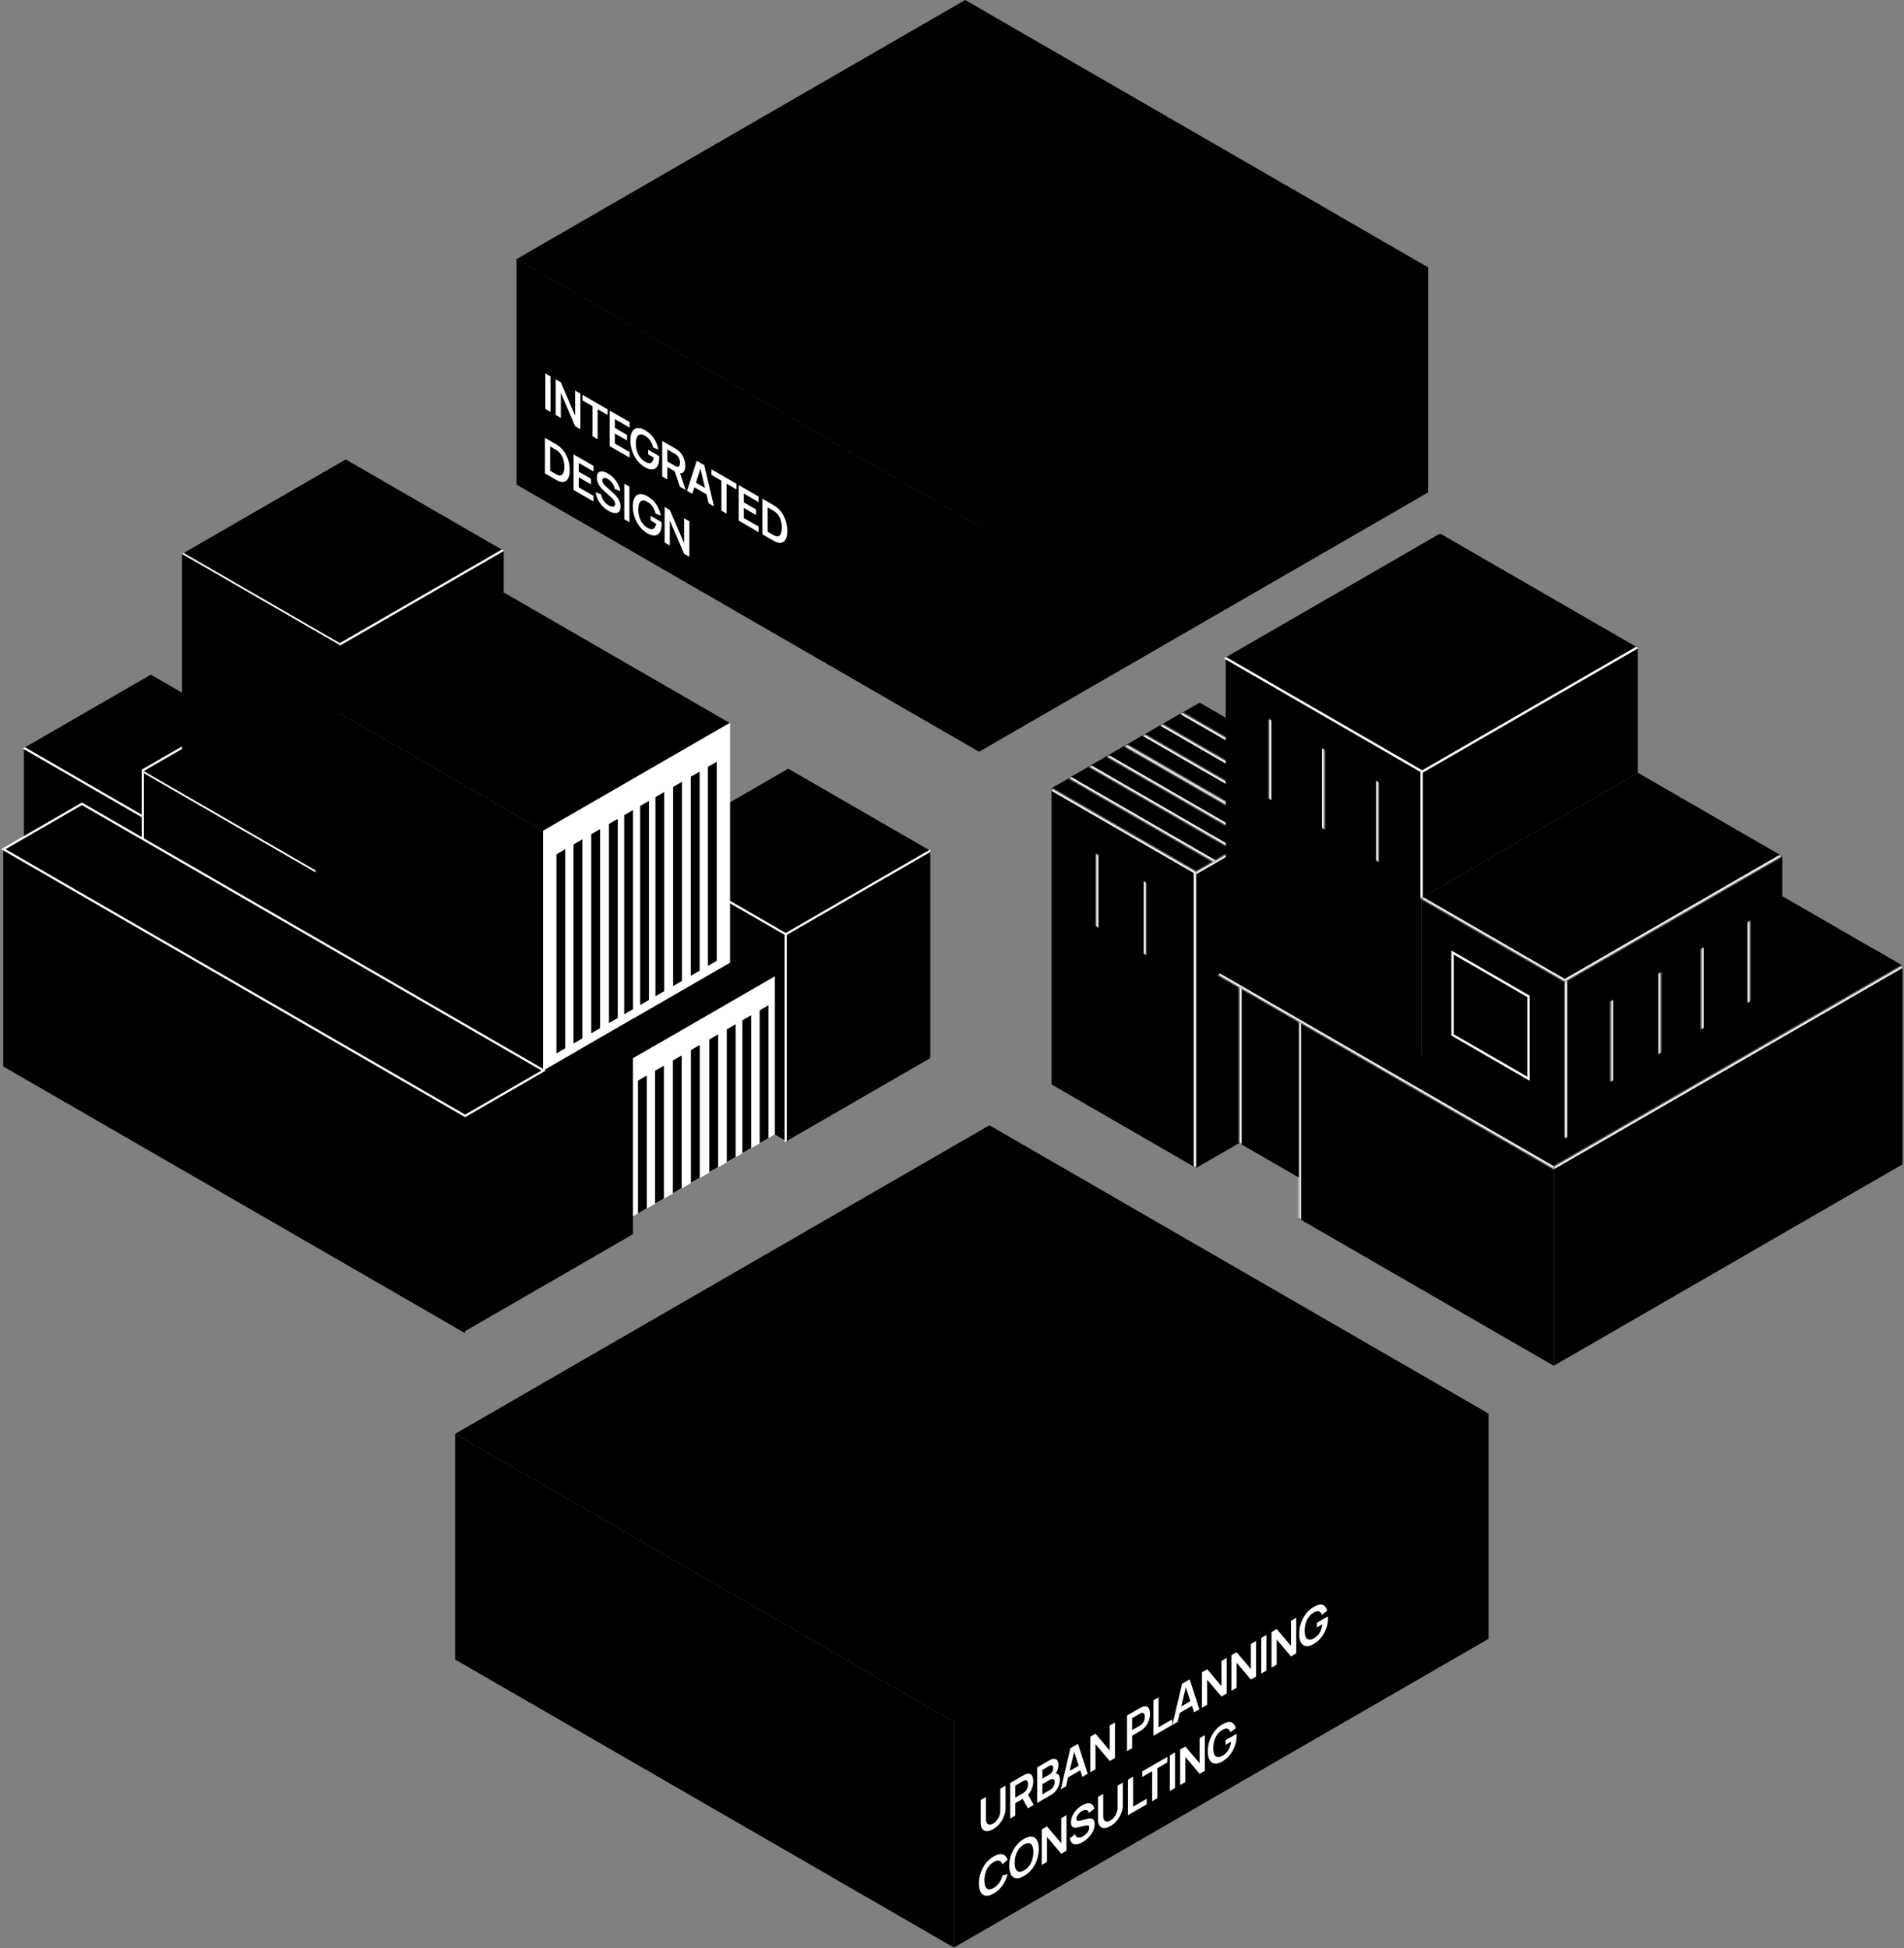<svg width="1178" height="1205" fill="none" xmlns="http://www.w3.org/2000/svg"><rect width="100%" height="100%" fill="#808080" stroke="none"/><path fill="#000" d="M281.576 886.843l308.488 178.106v139.568l-308.488-178.106z"/><path fill="#000" d="M590.064 1065.2l330.9-191.045v139.468l-330.9 191.045z"/><path fill="#000" d="M612.137 696l308.854 178.317-330.56 190.849-308.854-178.317z"/><path d="M614.433 1131.35c-1.517.87-2.853 1.29-4.009 1.24-1.147-.05-2.047-.53-2.699-1.45-.644-.92-.966-2.25-.966-3.99v-13.8l3.228-1.89v13.73c0 .83.119 1.5.358 2.01.247.51.577.87.992 1.09.415.21.891.28 1.429.2.538-.08 1.094-.28 1.667-.61a7.841 7.841 0 001.681-1.32c.538-.56 1.014-1.18 1.429-1.87.414-.69.741-1.44.979-2.23s.357-1.59.357-2.4v-13.74l3.229-1.86v13.82c0 1.75-.327 3.45-.979 5.12a16.074 16.074 0 01-2.7 4.57 14.796 14.796 0 01-3.996 3.38zm10.579-6.57v-22l7.873-4.54c.185-.11.423-.24.714-.39.291-.15.56-.28.807-.37 1.103-.44 2.012-.55 2.726-.31.724.24 1.257.75 1.601 1.55.353.79.53 1.79.53 3 0 1.79-.393 3.56-1.178 5.31-.785 1.74-1.989 3.22-3.612 4.47l-1.363.92-4.909 2.84v7.68l-3.189 1.84zm10.943-6.32l-3.758-6.78 3.242-2.7 4.128 7.4-3.612 2.08zm-7.754-6.64l4.551-2.63c.177-.1.375-.23.596-.37.22-.15.423-.31.609-.48.529-.46.943-.97 1.243-1.53.309-.56.525-1.12.649-1.68.132-.57.198-1.09.198-1.55 0-.47-.066-.91-.198-1.33-.124-.42-.34-.74-.649-.95-.3-.22-.714-.25-1.243-.09-.186.04-.389.12-.609.24-.221.11-.419.21-.596.31l-4.551 2.63v7.43zm13.487 3.33v-22l7.556-4.36c1.288-.74 2.342-1.05 3.162-.92.829.11 1.442.51 1.839 1.21.406.69.609 1.53.609 2.52 0 1.21-.251 2.39-.754 3.52a8.493 8.493 0 01-2.025 2.88v-.76c1.2-.38 2.109-.24 2.726.4.626.63.94 1.59.94 2.86a11.273 11.273 0 01-2.581 7.21c-.847 1.04-1.896 1.92-3.149 2.64l-8.323 4.8zm3.229-5.33l4.697-2.71a5.806 5.806 0 001.495-1.25c.441-.51.785-1.08 1.032-1.69a5.06 5.06 0 00.384-1.92c0-.59-.11-1.06-.331-1.4-.22-.34-.542-.52-.966-.55-.423-.05-.93.11-1.521.45l-4.79 2.76v6.31zm0-9.75l4.287-2.47c.459-.27.869-.6 1.231-1.02.361-.41.648-.88.86-1.4.211-.51.317-1.06.317-1.65 0-.76-.212-1.27-.635-1.54-.423-.26-1.014-.18-1.773.26l-4.287 2.48v5.34zm11.349 6.67l6.007-25.47 4.671-2.7 6.008 18.53-3.282 1.9-5.451-16.59.714-.42-5.385 22.85-3.282 1.9zm3.348-6.7v-3.44l10.003-5.78v3.44l-10.003 5.78zm14.936-3.86v-22l3.229-1.86 8.839 10.4v-15.51l3.228-1.86v22l-3.228 1.86-8.839-10.4v15.51l-3.229 1.86zm22.705-13.11v-22l7.873-4.54c.186-.11.424-.24.715-.39.291-.15.56-.28.807-.37 1.103-.44 2.011-.55 2.726-.31.723.24 1.257.75 1.601 1.55.353.79.529 1.79.529 3 0 1.2-.176 2.4-.529 3.6a12.18 12.18 0 01-1.614 3.4 11.731 11.731 0 01-2.713 2.83c-.247.18-.52.37-.82.57-.291.18-.525.33-.702.43l-4.684 2.71v7.68l-3.189 1.84zm3.189-12.96l4.552-2.63c.177-.1.375-.23.596-.37.22-.15.423-.31.608-.48.53-.46.944-.97 1.244-1.53.309-.56.525-1.12.648-1.68a6.9 6.9 0 00.199-1.55c0-.47-.066-.91-.199-1.33-.123-.42-.339-.74-.648-.95-.3-.21-.714-.25-1.244-.09-.185.04-.388.12-.608.24-.221.11-.419.21-.596.31l-4.552 2.63v7.43zm13.184 3.51v-22l3.189-1.84v18.55l8.415-4.86v3.45l-11.604 6.7zm11.729-6.77l6.007-25.47 4.671-2.7 6.007 18.53-3.281 1.9-5.452-16.59.715-.42-5.386 22.85-3.281 1.9zm3.348-6.7v-3.44l10.003-5.77v3.43l-10.003 5.78zm14.936-3.86v-22l3.228-1.86 8.839 10.4v-15.51l3.229-1.86v22l-3.229 1.86-8.839-10.4v15.51l-3.228 1.86zm18.201-10.51v-22l3.229-1.86 8.839 10.4v-15.51l3.228-1.86v22l-3.228 1.87-8.839-10.41v15.51l-3.229 1.86zm18.466-10.66v-22l3.189-1.84v22l-3.189 1.84zm6.359-3.67v-22l3.228-1.86 8.839 10.4v-15.51l3.229-1.86v22l-3.229 1.86-8.839-10.4v15.51l-3.228 1.86zm26.061-14.59c-1.235.72-2.395 1.14-3.48 1.26-1.077.12-2.025-.08-2.845-.58-.812-.51-1.447-1.34-1.906-2.49-.458-1.17-.688-2.66-.688-4.5 0-2.4.388-4.68 1.165-6.83.776-2.16 1.839-4.079 3.189-5.765 1.349-1.696 2.871-3.032 4.565-4.01 2.346-1.355 4.203-1.796 5.57-1.322 1.377.458 2.307 1.683 2.792 3.675l-3.255 2.475c-.361-1.095-.952-1.793-1.773-2.093-.82-.311-1.866-.1-3.136.634a9.93 9.93 0 00-3.189 2.806 12.565 12.565 0 00-1.918 3.9 16.255 16.255 0 00-.636 4.58c0 1.61.212 2.89.636 3.84.423.94 1.058 1.49 1.905 1.67.856.16 1.923-.11 3.202-.83a9.66 9.66 0 002.527-2.05c.724-.84 1.315-1.81 1.774-2.91.458-1.11.767-2.34.926-3.7l-3.361 1.95v-2.89l6.748-3.899c.018.153.031.389.04.699.009.31.013.49.013.55 0 2.08-.357 4.14-1.072 6.17a19.194 19.194 0 01-3.043 5.55 16.406 16.406 0 01-4.75 4.11zm-197.911 154.27c-1.905 1.1-3.537 1.56-4.896 1.39-1.358-.19-2.404-.93-3.136-2.23-.723-1.3-1.085-3.09-1.085-5.36 0-2.27.362-4.48 1.085-6.61a19.733 19.733 0 013.136-5.83 16.623 16.623 0 014.896-4.28c2.197-1.27 4.027-1.69 5.491-1.26 1.465.42 2.492 1.53 3.083 3.34l-3.215 2.88c-.37-1.23-1.001-1.98-1.892-2.27-.891-.3-2.047-.04-3.467.78a10.375 10.375 0 00-3.202 2.84 12.567 12.567 0 00-1.919 3.9 16.466 16.466 0 00-.648 4.58c0 1.61.212 2.89.635 3.85.432.94 1.076 1.5 1.932 1.66.856.17 1.923-.11 3.202-.85 1.42-.82 2.576-1.9 3.467-3.23.891-1.32 1.522-2.81 1.892-4.45l3.215-.83a20.29 20.29 0 01-3.083 6.91 16.916 16.916 0 01-5.491 5.07zm18.744-10.82c-1.905 1.1-3.537 1.56-4.896 1.39-1.358-.19-2.404-.93-3.136-2.23-.723-1.3-1.085-3.09-1.085-5.36 0-2.27.362-4.48 1.085-6.62a19.984 19.984 0 013.136-5.83 16.734 16.734 0 014.896-4.27c1.905-1.1 3.537-1.56 4.896-1.38 1.367.17 2.412.91 3.136 2.21.732 1.3 1.098 3.08 1.098 5.35 0 2.28-.366 4.48-1.098 6.63a19.643 19.643 0 01-3.136 5.84 16.881 16.881 0 01-4.896 4.27zm0-3.47a10.166 10.166 0 003.189-2.82 12.36 12.36 0 001.919-3.91c.432-1.45.648-2.98.648-4.59 0-1.61-.216-2.88-.648-3.81-.424-.95-1.063-1.5-1.919-1.67-.847-.18-1.91.1-3.189.81a10.166 10.166 0 00-3.189 2.82c-.847 1.15-1.486 2.46-1.919 3.91a16.189 16.189 0 00-.635 4.58c0 1.61.212 2.89.635 3.84.424.93 1.059 1.49 1.906 1.66.856.17 1.923-.11 3.202-.82zm10.97-3.33v-22l3.229-1.86 8.839 10.4v-15.51l3.228-1.86v22l-3.228 1.87-8.839-10.41v15.51l-3.229 1.86zm25.254-14.12c-1.394.81-2.651 1.25-3.771 1.34-1.112.08-2.029-.19-2.752-.81-.715-.64-1.169-1.62-1.363-2.94l3.308-2.49c.282 1.14.86 1.81 1.733 2.02.882.2 1.897-.02 3.043-.69.68-.39 1.319-.88 1.919-1.47.6-.59 1.085-1.23 1.456-1.91.379-.69.569-1.37.569-2.06 0-.3-.045-.56-.133-.76a.933.933 0 00-.397-.47c-.167-.11-.388-.17-.661-.17-.265-.02-.574.01-.927.09l-4.922 1.16c-.423.1-.882.18-1.376.23-.485.04-.948-.03-1.389-.19-.433-.18-.79-.51-1.072-1-.274-.51-.41-1.24-.41-2.21 0-1.41.308-2.78.926-4.09a13.282 13.282 0 012.514-3.62 15.672 15.672 0 013.52-2.74c1.305-.74 2.47-1.16 3.493-1.24 1.023-.09 1.879.15 2.567.71.688.56 1.173 1.43 1.455 2.62l-3.427 2.67c-.141-.69-.414-1.19-.82-1.5-.397-.32-.887-.45-1.469-.4-.573.04-1.186.24-1.839.6-.635.36-1.226.81-1.773 1.36a7.506 7.506 0 00-1.31 1.73c-.326.62-.49 1.21-.49 1.78 0 .54.141.91.424 1.09.282.17.63.24 1.045.21.423-.05.851-.14 1.284-.26l3.413-.87c.468-.12.993-.23 1.575-.33a4.3 4.3 0 011.681.06c.538.13.979.45 1.323.96.353.51.529 1.31.529 2.41 0 1.15-.207 2.27-.622 3.37a13.395 13.395 0 01-1.654 3.1c-.697.97-1.495 1.86-2.395 2.66-.891.8-1.826 1.49-2.805 2.05zm17.221-9.94c-1.518.87-2.854 1.29-4.01 1.24-1.146-.05-2.046-.53-2.699-1.45-.644-.92-.966-2.25-.966-3.99v-13.8l3.229-1.89v13.73c0 .83.119 1.5.357 2.01.247.51.578.87.992 1.09.415.21.891.28 1.43.2.538-.07 1.093-.28 1.667-.61a7.812 7.812 0 001.68-1.32c.538-.56 1.015-1.18 1.429-1.87.415-.69.741-1.44.979-2.23.239-.79.358-1.59.358-2.4v-13.74l3.228-1.86v13.83c0 1.74-.326 3.44-.979 5.11a16.094 16.094 0 01-2.699 4.57 14.826 14.826 0 01-3.996 3.38zm10.843-6.72v-22l3.189-1.84v18.55l8.415-4.86v3.45l-11.604 6.7zm14.994-8.66v-18.55l-6.166 3.56v-3.45l15.521-8.96v3.45l-6.166 3.56v18.55l-3.189 1.84zm10.942-6.31v-22.01l3.188-1.84v22.01l-3.188 1.84zm6.358-3.67v-22.01l3.229-1.86 8.839 10.4v-15.5l3.228-1.87v22l-3.228 1.87-8.839-10.41v15.51l-3.229 1.87zm26.061-14.59c-1.235.71-2.395 1.13-3.48 1.26-1.076.11-2.024-.09-2.845-.59-.811-.51-1.446-1.34-1.905-2.49-.459-1.16-.688-2.66-.688-4.49 0-2.41.388-4.68 1.164-6.83.777-2.16 1.84-4.08 3.189-5.77 1.35-1.7 2.872-3.03 4.565-4.01 2.347-1.36 4.204-1.8 5.571-1.32 1.376.46 2.307 1.68 2.792 3.67l-3.255 2.48c-.362-1.1-.953-1.8-1.773-2.1-.821-.31-1.866-.1-3.136.64a9.985 9.985 0 00-3.189 2.8 12.512 12.512 0 00-1.919 3.91 16.189 16.189 0 00-.635 4.58c0 1.61.212 2.89.635 3.83.424.94 1.059 1.5 1.906 1.67.855.17 1.923-.11 3.202-.83a9.676 9.676 0 002.527-2.05c.723-.84 1.314-1.8 1.773-2.9.459-1.11.768-2.35.926-3.7l-3.361 1.94v-2.89l6.749-3.89c.017.15.031.38.039.69.009.31.014.5.014.56 0 2.08-.358 4.13-1.072 6.16a19.088 19.088 0 01-3.043 5.55 16.596 16.596 0 01-4.751 4.12z" fill="#fff"/><path fill="#000" d="M319.576 160.175l286.372 165.337V465.08L319.576 299.743zm286.373 165.211l277.642-160.297v139.469L605.949 464.853z"/><path fill="#000" d="M597.154 0l286.372 165.337-277.578 160.26L319.577 160.26z"/><path d="M337.408 252.952V230.95l3.189 1.841v22.002l-3.189-1.841zm6.359 3.671v-22.002l3.228 1.864 8.839 20.612v-15.509l3.229 1.864v22.002l-3.229-1.864-8.839-20.611v15.508l-3.228-1.864zm22.779 13.152v-18.549l-6.166-3.56v-3.453l15.521 8.961v3.453l-6.166-3.56v18.549l-3.189-1.841zm10.677 6.164v-22.002l12.306 7.105v3.453l-9.117-5.264v5.424l7.529 4.347v3.453l-7.529-4.347v6.219l9.117 5.264v3.453l-12.306-7.105zm21.745 13.013c-1.235-.713-2.395-1.632-3.48-2.758a19.56 19.56 0 01-2.845-3.873 20.705 20.705 0 01-1.905-4.691 20.09 20.09 0 01-.688-5.286c0-2.404.388-4.233 1.164-5.486.777-1.263 1.84-1.958 3.189-2.085 1.35-.138 2.872.283 4.565 1.26 2.347 1.355 4.204 3.059 5.571 5.111 1.376 2.048 2.307 4.347 2.792 6.899l-3.255-1.284a12.967 12.967 0 00-1.773-4.14 9.192 9.192 0 00-3.136-2.987c-1.279-.759-2.342-1.052-3.189-.879-.847.173-1.487.736-1.919 1.688-.423.958-.635 2.241-.635 3.851 0 1.609.212 3.132.635 4.568a12.454 12.454 0 001.906 3.866 10.765 10.765 0 003.202 2.872c.961.566 1.804.853 2.527.863.723 0 1.314-.285 1.773-.855.459-.581.768-1.457.926-2.628l-3.361-1.941v-2.887l6.749 3.896c.017.173.031.42.039.741.009.321.014.512.014.573 0 2.078-.358 3.72-1.072 4.927-.706 1.202-1.72 1.88-3.043 2.032-1.324.153-2.907-.303-4.751-1.367zm10.729 5.736v-22.002l7.873 4.546c.186.107.424.254.715.443.291.178.56.364.807.558 1.103.83 2.011 1.777 2.726 2.841a11.932 11.932 0 011.601 3.4c.353 1.192.529 2.394.529 3.606 0 1.793-.392 3.109-1.177 3.949-.786.831-1.99.93-3.613.298l-1.363-.649-4.909-2.834v7.685l-3.189-1.841zm10.943 6.318l-3.758-11.123 3.242 1.046 4.129 12.162-3.613-2.085zm-7.754-15.6l4.552 2.628c.176.102.375.206.596.313.22.107.423.184.608.229.529.153.944.123 1.244-.091.309-.209.525-.522.648-.94a4.28 4.28 0 00.199-1.322 6.81 6.81 0 00-.199-1.55 6.324 6.324 0 00-.648-1.704 5.39 5.39 0 00-1.244-1.528 4.224 4.224 0 00-.608-.458c-.221-.148-.42-.273-.596-.375l-4.552-2.628v7.426zm12.165 18.146l6.007-18.533 4.671 2.697 6.007 25.47-3.281-1.895-5.452-22.888.715.413-5.386 16.631-3.281-1.895zm3.347-2.834v-3.438l10.004 5.776v3.437l-10.004-5.775zm17.938 15.124v-18.549l-6.166-3.56v-3.453l15.521 8.961v3.453l-6.166-3.56v18.549l-3.189-1.841zm10.677 6.164v-22.002l12.306 7.105v3.453l-9.117-5.264v5.424l7.529 4.347v3.453l-7.529-4.347v6.219l9.117 5.263v3.454l-12.306-7.105zm14.687 8.479v-22.002l6.073 3.507c.159.091.472.277.94.558.476.285.935.585 1.376.901a14.993 14.993 0 013.824 4.072 19.311 19.311 0 012.382 5.241 20.32 20.32 0 01.807 5.615c0 1.864-.269 3.425-.807 4.683-.539 1.258-1.332 2.093-2.382 2.505-1.041.408-2.316.288-3.824-.359a15.69 15.69 0 01-1.363-.68 92.502 92.502 0 01-.953-.534l-6.073-3.507zm3.242-1.597l2.831 1.635c.265.153.6.336 1.006.55.414.219.781.385 1.098.497.9.326 1.632.285 2.197-.122.564-.408.979-1.06 1.243-1.956.274-.891.411-1.912.411-3.064 0-1.191-.137-2.391-.411-3.598a12.85 12.85 0 00-1.27-3.376 8.457 8.457 0 00-2.17-2.613 8.822 8.822 0 00-1.098-.772 34.744 34.744 0 00-1.006-.611l-2.831-1.635v15.065zm-137.799-36.089v-22.002l6.074 3.507c.159.091.472.277.939.557.477.286.936.586 1.377.902a14.993 14.993 0 013.824 4.072 19.316 19.316 0 012.381 5.24c.539 1.88.808 3.751.808 5.616 0 1.864-.269 3.425-.808 4.683-.538 1.258-1.332 2.093-2.381 2.505-1.041.408-2.316.288-3.824-.359a15.549 15.549 0 01-1.363-.68c-.477-.265-.794-.443-.953-.534l-6.074-3.507zm3.242-1.597l2.832 1.635c.265.153.6.336 1.006.55.414.219.78.385 1.098.497.9.326 1.632.285 2.196-.122.565-.408.98-1.06 1.244-1.956.274-.891.41-1.913.41-3.064 0-1.191-.136-2.391-.41-3.598a12.886 12.886 0 00-1.27-3.376 8.471 8.471 0 00-2.17-2.613 8.898 8.898 0 00-1.098-.772 34.744 34.744 0 00-1.006-.611l-2.832-1.635v15.065zm14.495 11.837v-22.002l12.305 7.105v3.453l-9.117-5.264v5.424l7.53 4.347v3.453l-7.53-4.347v6.219l9.117 5.264v3.453l-12.305-7.105zm21.558 12.905a16.122 16.122 0 01-3.771-3.018 16.966 16.966 0 01-2.753-3.987 14.28 14.28 0 01-1.362-4.515l3.308 1.329a10.1 10.1 0 001.733 4.026c.882 1.222 1.897 2.164 3.043 2.827.68.392 1.319.639 1.919.741.6.101 1.085.025 1.455-.23.38-.249.569-.715.569-1.398 0-.305-.044-.611-.132-.916a3.984 3.984 0 00-.397-.932 5.766 5.766 0 00-.661-.932 9.478 9.478 0 00-.927-.978l-4.922-4.523c-.423-.387-.882-.84-1.376-1.36a13.708 13.708 0 01-1.389-1.795 10.517 10.517 0 01-1.072-2.238c-.274-.82-.41-1.714-.41-2.682 0-1.416.308-2.424.926-3.025.626-.606 1.464-.846 2.514-.718 1.058.132 2.232.575 3.52 1.329a15.298 15.298 0 013.493 2.796 15.866 15.866 0 014.022 7.976l-3.427-1.291a8.046 8.046 0 00-.82-2.445 9.113 9.113 0 00-1.469-2.101 8.67 8.67 0 00-1.839-1.52c-.635-.377-1.226-.606-1.773-.688-.538-.086-.975-.012-1.31.222-.327.239-.49.644-.49 1.215a3.2 3.2 0 00.424 1.573c.282.499.63.971 1.045 1.414.423.438.851.848 1.284 1.23l3.413 3.071c.468.412.993.909 1.575 1.489a16.057 16.057 0 011.68 1.994c.539.749.98 1.579 1.324 2.491.352.917.529 1.925.529 3.025 0 1.141-.207 2.025-.622 2.651-.406.621-.957 1.016-1.654 1.184-.697.168-1.495.135-2.395-.099-.891-.229-1.826-.627-2.805-1.192zm9.811 5.206v-22.002l3.189 1.841v22.002l-3.189-1.841zm14.218 8.667c-1.235-.713-2.395-1.632-3.48-2.758a19.501 19.501 0 01-2.845-3.873 20.697 20.697 0 01-1.905-4.69 20.092 20.092 0 01-.688-5.287c0-2.404.388-4.232 1.164-5.485.776-1.263 1.839-1.958 3.189-2.086 1.35-.137 2.871.283 4.565 1.261 2.347 1.355 4.204 3.058 5.571 5.111 1.376 2.047 2.307 4.347 2.792 6.898l-3.255-1.283a12.972 12.972 0 00-1.773-4.141 9.192 9.192 0 00-3.136-2.987c-1.279-.759-2.342-1.052-3.189-.879-.847.174-1.487.736-1.919 1.689-.423.957-.635 2.241-.635 3.85 0 1.61.212 3.132.635 4.569a12.448 12.448 0 001.906 3.865 10.769 10.769 0 003.202 2.873c.961.565 1.804.853 2.527.863.723 0 1.314-.285 1.773-.856.459-.58.768-1.456.926-2.628l-3.361-1.94v-2.888l6.749 3.896c.017.173.031.42.039.741.009.321.014.512.014.573 0 2.078-.358 3.721-1.072 4.928-.706 1.202-1.72 1.879-3.044 2.032-1.323.153-2.906-.303-4.75-1.368zm10.729 5.736v-22.001l3.229 1.864 8.839 20.611v-15.508l3.228 1.864v22.002l-3.228-1.864-8.839-20.612v15.508l-3.229-1.864z" fill="#fff"/><path fill="#000" d="M1102.81 554.356l74.51 43.018-58.527 33.79-74.509-43.018zm-223.244.118l89.423 51.629v98.21l-89.423-51.628z"/><path transform="matrix(.866 .5 0 1 898.05 587.522)" fill="#000" stroke="#fff" stroke-width="1.671" d="M.724 1.254h54.3v50.95H.724z"/><path fill="#000" d="M742.221 434.593l89.6 51.731-91.644 52.911-89.6-51.731z"/><mask id="a" fill="#fff"><path d="M731.57 440.742l89.601 51.732-70.343 40.612-89.601-51.731 70.343-40.613z"/></mask><path d="M731.57 440.742l89.601 51.732-70.343 40.612-89.601-51.731 70.343-40.613z" fill="#000"/><path d="M730.123 441.578l89.601 51.731 2.895-1.671-89.601-51.731-2.895 1.671zm22.153 90.672l-89.601-51.731-2.895 1.672 89.601 51.731 2.895-1.672z" fill="#fff" mask="url(#a)"/><mask id="b" fill="#fff"><path d="M719.121 447.93l89.601 51.732-45.443 26.236-89.601-51.731 45.443-26.237z"/></mask><path d="M719.121 447.93l89.601 51.732-45.443 26.236-89.601-51.731 45.443-26.237z" fill="#000"/><path d="M717.674 448.766l89.601 51.731 2.895-1.671-89.601-51.731-2.895 1.671zm47.052 76.297l-89.601-51.732-2.895 1.672 89.601 51.731 2.895-1.671z" fill="#fff" mask="url(#b)"/><mask id="c" fill="#fff"><path d="M708.221 454.224l89.601 51.731-23.644 13.65-89.601-51.731 23.644-13.65z"/></mask><path d="M708.221 454.224l89.601 51.731-23.644 13.65-89.601-51.731 23.644-13.65z" fill="#000"/><path d="M706.773 455.059l89.601 51.731 2.895-1.671-89.601-51.731-2.895 1.671zm68.853 63.711l-89.601-51.732-2.895 1.672 89.601 51.731 2.895-1.671z" fill="#fff" mask="url(#c)"/><mask id="d" fill="#fff"><path d="M697.256 460.553l89.601 51.732-1.716.99-89.601-51.731 1.716-.991z"/></mask><path d="M697.256 460.553l89.601 51.732-1.716.99-89.601-51.731 1.716-.991z" fill="#000"/><path d="M695.808 461.389l89.601 51.731 2.895-1.671-89.601-51.731-2.895 1.671zm90.78 51.051l-89.601-51.732-2.895 1.672 89.601 51.731 2.895-1.671z" fill="#fff" mask="url(#d)"/><path fill="#000" d="M1160.1 587.412l17.02 9.827-197.407 113.974-17.02-9.827z"/><mask id="e" fill="#fff"><path d="M803.516 631.875l157.953 91.195v121.775L803.516 753.65V631.875z"/></mask><path d="M803.516 631.875l157.953 91.195v121.775L803.516 753.65V631.875z" fill="#000"/><path d="M804.963 754.486V632.711l-2.895-1.671v121.775l2.895 1.671z" fill="#fff" mask="url(#e)"/><mask id="f" fill="#fff"><path d="M968.154 607.176l134.556-77.684v97.273l-134.556 77.683v-97.272z"/></mask><path d="M968.154 607.176l134.556-77.684v97.273l-134.556 77.683v-97.272z" fill="#000"/><path d="M969.602 703.613V606.34l-2.895 1.671v97.273l2.895-1.671z" fill="#fff" mask="url(#f)"/><mask id="g" fill="#fff"><path d="M996.568 618.972l30.922-17.853v50.304l-30.922 17.853v-50.304z"/></mask><path d="M996.568 618.972l30.922-17.853v50.304l-30.922 17.853v-50.304z" fill="#000"/><path d="M1026.04 601.955v50.304l2.9-1.672v-50.304l-2.9 1.672zm-28.024 66.485v-50.304l-2.895 1.672v50.304l2.895-1.672z" fill="#fff" mask="url(#g)"/><mask id="h" fill="#fff"><path d="M1082.65 569.274l-30.09 17.37v50.304l30.09-17.37v-50.304z"/></mask><path d="M1082.65 569.274l-30.09 17.37v50.304l30.09-17.37v-50.304z" fill="#000"/><path d="M1054.01 585.808v50.304l-2.9 1.672V587.48l2.9-1.672zm27.19 34.605v-50.304l2.9-1.671v50.304l-2.9 1.671z" fill="#fff" mask="url(#h)"/><mask id="i" fill="#fff"><path d="M740 539.11l35.101-20.265v183.296L740 722.406V539.11z"/></mask><path d="M740 539.11l35.101-20.265v183.296L740 722.406V539.11z" fill="#000"/><path d="M740 540.782l35.101-20.266v-3.342L740 537.439v3.343z" fill="#fff" mask="url(#i)"/><mask id="j" fill="#fff"><path d="M803.516 630.031L766.743 608.8v98.249l36.773 21.23v-98.248z"/></mask><path d="M803.516 630.031L766.743 608.8v98.249l36.773 21.23v-98.248z" fill="#000"/><path d="M768.191 609.636v98.248l-2.895-1.671v-98.249l2.895 1.672z" fill="#fff" mask="url(#j)"/><mask id="k" fill="#fff"><path d="M773.443 591.211l208.256 120.236-20.207 11.667-208.256-120.237 20.207-11.666z"/></mask><path d="M773.443 591.211l208.256 120.236-20.207 11.667-208.256-120.237 20.207-11.666z" fill="#000"/><path d="M962.939 722.278L754.684 602.042l-2.895 1.671 208.255 120.236 2.895-1.671z" fill="#fff" mask="url(#k)"/><mask id="l" fill="#fff"><path d="M961.469 721.465l215.621-124.488v123.181L961.469 844.645v-123.18z"/></mask><path d="M961.469 721.465l215.621-124.488v123.181L961.469 844.645v-123.18z" fill="#000"/><path d="M961.469 723.136l215.621-124.487v-3.343L961.469 719.793v3.343z" fill="#fff" mask="url(#l)"/><mask id="m" fill="#fff"><path d="M650.576 487.48l89.423 51.629v183.262l-89.423-51.628V487.48z"/></mask><path d="M650.576 487.48l89.423 51.629v183.262l-89.423-51.628V487.48z" fill="#000"/><path d="M739.999 539.109l1.448.835v-1.671l-1.448-.836v1.672zm-89.423-49.957l89.423 51.628v-3.343l-89.423-51.628v3.343zm87.976 49.121v183.263l2.895 1.671V539.944l-2.895-1.671z" fill="#fff" mask="url(#m)"/><mask id="n" fill="#fff"><path d="M678.156 527.818l30.922 17.853v45.256l-30.922-17.853v-45.256z"/></mask><path d="M678.156 527.818l30.922 17.853v45.256l-30.922-17.853v-45.256z" fill="#000"/><path d="M707.631 544.836v45.255l2.895 1.672v-45.256l-2.895-1.671zm-28.027 29.074v-45.256l-2.895-1.671v45.256l2.895 1.671z" fill="#fff" mask="url(#n)"/><path fill="#000" d="M758.385 406.349l121.181 69.964v176.402l-121.181-69.964z"/><mask id="o" fill="#fff"><path d="M785.129 444.488l67.694 39.083v49.732l-67.694-39.083v-49.732z"/></mask><path d="M851.376 482.735v49.732l2.895 1.672v-49.732l-2.895-1.672zm-64.8 12.32v-49.732l-2.895-1.671v49.732l2.895 1.671z" fill="#fff" mask="url(#o)"/><mask id="p" fill="#fff"><path d="M816.887 462.037l2.507 1.448v49.732l-2.507-1.448v-49.732z"/></mask><path d="M817.946 462.649v49.732l2.895 1.671V464.32l-2.895-1.671z" fill="#fff" mask="url(#p)"/><path d="M879.566 477.153l133.714-77.201v78.053l-133.714 77.201v-78.053z" fill="#000"/><path d="M880.29 554.788v-78.053l-1.447.836v78.053l1.447-.836z" fill="#fff"/><path d="M890.98 329.993L1013 400.44l-133.067 76.825-122.018-70.447 133.065-76.825z" fill="#000"/><path d="M879.933 477.265l-.723.418.723.418.724-.418-.724-.418zm132.337-77.243l-133.06 76.825 1.447.836 133.063-76.825-1.45-.836zm-131.613 76.825L758.639 406.4l-1.447.836 122.018 70.447 1.447-.836z" fill="#fff"/><mask id="q" fill="#fff"><path d="M1013.35 477.961l89.28 51.547-134.495 77.65-89.283-51.547 134.498-77.65z"/></mask><path d="M1013.35 477.961l89.28 51.547-134.495 77.65-89.283-51.547 134.498-77.65z" fill="#000"/><path d="M968.135 607.158l-1.447.836 1.447.836 1.448-.836-1.448-.836zm133.045-78.485l-134.492 77.65 2.895 1.671 134.497-77.65-2.9-1.671zm-131.597 77.65L880.3 554.775l-2.895 1.671 89.283 51.548 2.895-1.671z" fill="#fff" mask="url(#q)"/><path fill="#000" d="M14.81 462.545l86.92 50.183v55.378l-86.92-50.183z"/><path d="M93.316 417.287l86.921 50.184-78.506 45.326-86.921-50.184 78.506-45.326z" fill="#000"/><path d="M102.412 512.404l-86.92-50.184-1.364.786 86.921 50.184 1.363-.786z" fill="#fff"/><path d="M210.156 399.297l101.486-58.593v25.203L210.156 424.5v-25.203zm.787 147.87l16.521-9.538v61.685l-16.521 9.538v-61.685z" fill="#000"/><path transform="matrix(.866 .5 0 1 87.761 475.57)" fill="#000" stroke="#fff" stroke-width="1.573" d="M.681 1.18h140.771v60.382H.681z"/><path fill="#000" d="M195.209 432.505l140.822 81.303v148.454L195.209 580.96zM2 525.203l285.68 164.938v134.407L2 659.61zm407.252 7.794l77.65 44.831v128.224l-77.65-44.831zM213.898 284.166l97.244 56.143-100.899 58.254-97.244-56.143 100.899-58.254z"/><path d="M210.243 398.563l-.681.394.681.393.681-.393-.681-.394zm100.218-58.647L209.562 398.17l1.362.787 100.9-58.254-1.363-.787zm-99.537 58.254l-97.243-56.144-1.363.787 97.244 56.144 1.362-.787z" fill="#fff"/><path d="M112.609 462.447l122.514 70.734-24.311 14.036-122.513-70.734 24.31-14.036z" fill="#000"/><path d="M116.625 460.128l122.514 70.733-28.328 16.356-122.514-70.734 28.328-16.355z" fill="#000"/><path d="M88.978 476.877l28.328-16.356-1.362-.786-28.328 16.355 1.362.787z" fill="#fff"/><path d="M311.055 366.086l140.426 81.076-115.458 66.66-140.427-81.076 115.459-66.66z" fill="#000"/><path d="M378.375 662.1l101.034-58.332v97.845l-101.034 58.332V662.1z" fill="#fff"/><path d="M450.383 587.009l29.027 16.759-101.166 58.408-29.027-16.759 101.166-58.408zm37.297-111.57l87.896 50.747-89.447 51.643-87.896-50.747 89.447-51.643z" fill="#000"/><path d="M486.81 577.435l-87.896-50.747-1.363.787 87.897 50.747 1.362-.787z" fill="#fff"/><path d="M486.105 577.845l89.464-51.651v128.243l-89.464 51.652V577.845z" fill="#000"/><path d="M486.105 577.845v-.786l-.681.393v.787l.681-.394zm0 .787l89.464-51.652v-1.573l-89.464 51.652v1.573zm.682 127.063V577.452l-1.363.787v128.243l1.363-.787z" fill="#fff"/><path fill="#000" d="M112.604 342.623l97.553 56.322v120.799l-97.553-56.322z"/><path d="M336.031 513.814l115.647-66.769V595.44l-115.647 66.769V513.814z" fill="#fff"/><path d="M347.002 526.818l93.705-54.101v123.138l-93.705 54.1V526.818z" fill="#fff"/><path d="M437.982 474.29v123.138l5.451-3.147V471.143l-5.451 3.147zm-88.255 174.092V525.244l-5.45 3.147v123.138l5.45-3.147z" fill="#000"/><path d="M397.426 666.818l75.303-43.476v82.152l-75.303 43.477v-82.153z" fill="#fff"/><path d="M470.004 624.915v82.153l5.451-3.147v-82.153l-5.451 3.147zm-69.853 122.482v-82.152l-5.45 3.147v82.152l5.45-3.147z" fill="#000"/><path d="M357.572 520.715l72.566-41.895v123.137l-72.566 41.896V520.715z" fill="#fff"/><path d="M427.412 480.393v123.138l5.451-3.147V477.246l-5.451 3.147zm-67.114 161.886V519.142l-5.451 3.147v123.137l5.451-3.147z" fill="#000"/><path d="M408.031 660.696l53.995-31.174v82.152l-53.995 31.174v-82.152z" fill="#fff"/><path d="M459.301 631.095v82.153l5.451-3.147v-82.153l-5.451 3.147zm-48.544 110.18v-82.153l-5.451 3.147v82.153l5.451-3.147z" fill="#000"/><path d="M368.525 514.391l50.659-29.247v123.137l-50.659 29.248V514.391z" fill="#fff"/><path d="M416.458 486.717v123.138l5.451-3.147V483.57l-5.451 3.147zm-45.207 149.238V512.818l-5.451 3.147v123.137l5.451-3.147z" fill="#000"/><path d="M419.041 654.338l33.351-19.255v82.153l-33.351 19.255v-82.153z" fill="#fff"/><path d="M449.667 636.657v82.152l5.45-3.147V633.51l-5.45 3.147zm-27.901 98.26v-82.152l-5.45 3.147v82.152l5.45-3.147z" fill="#000"/><path d="M379.479 508.067l28.751-16.599v123.137l-28.751 16.6V508.067z" fill="#fff"/><path d="M405.505 493.041v123.138l5.45-3.147V489.894l-5.45 3.147zm-23.301 136.59V506.494l-5.451 3.147v123.137l5.451-3.147z" fill="#000"/><path d="M430.205 647.894l11.373-6.566v82.152l-11.373 6.566v-82.152z" fill="#fff"/><path d="M438.853 642.901v82.153l5.45-3.147v-82.153l-5.45 3.147zm-5.923 85.572V646.32l-5.45 3.147v82.153l5.45-3.147z" fill="#000"/><path d="M388.926 502.614l9.86-5.693v123.138l-9.86 5.692V502.614z" fill="#fff"/><path d="M396.061 498.494v123.138l5.45-3.147V495.347l-5.45 3.147zm-4.41 125.684V501.04l-5.45 3.147v123.138l5.45-3.147zm-104.885 66.509l104.843-60.531v133.21l-104.843 60.531v-133.21z" fill="#000"/><path transform="matrix(.866 .5 -.866 .5 50.685 497.169)" fill="#000" stroke="#fff" stroke-width="1.573" d="M0 0h329.907v56.136H0z"/></svg>